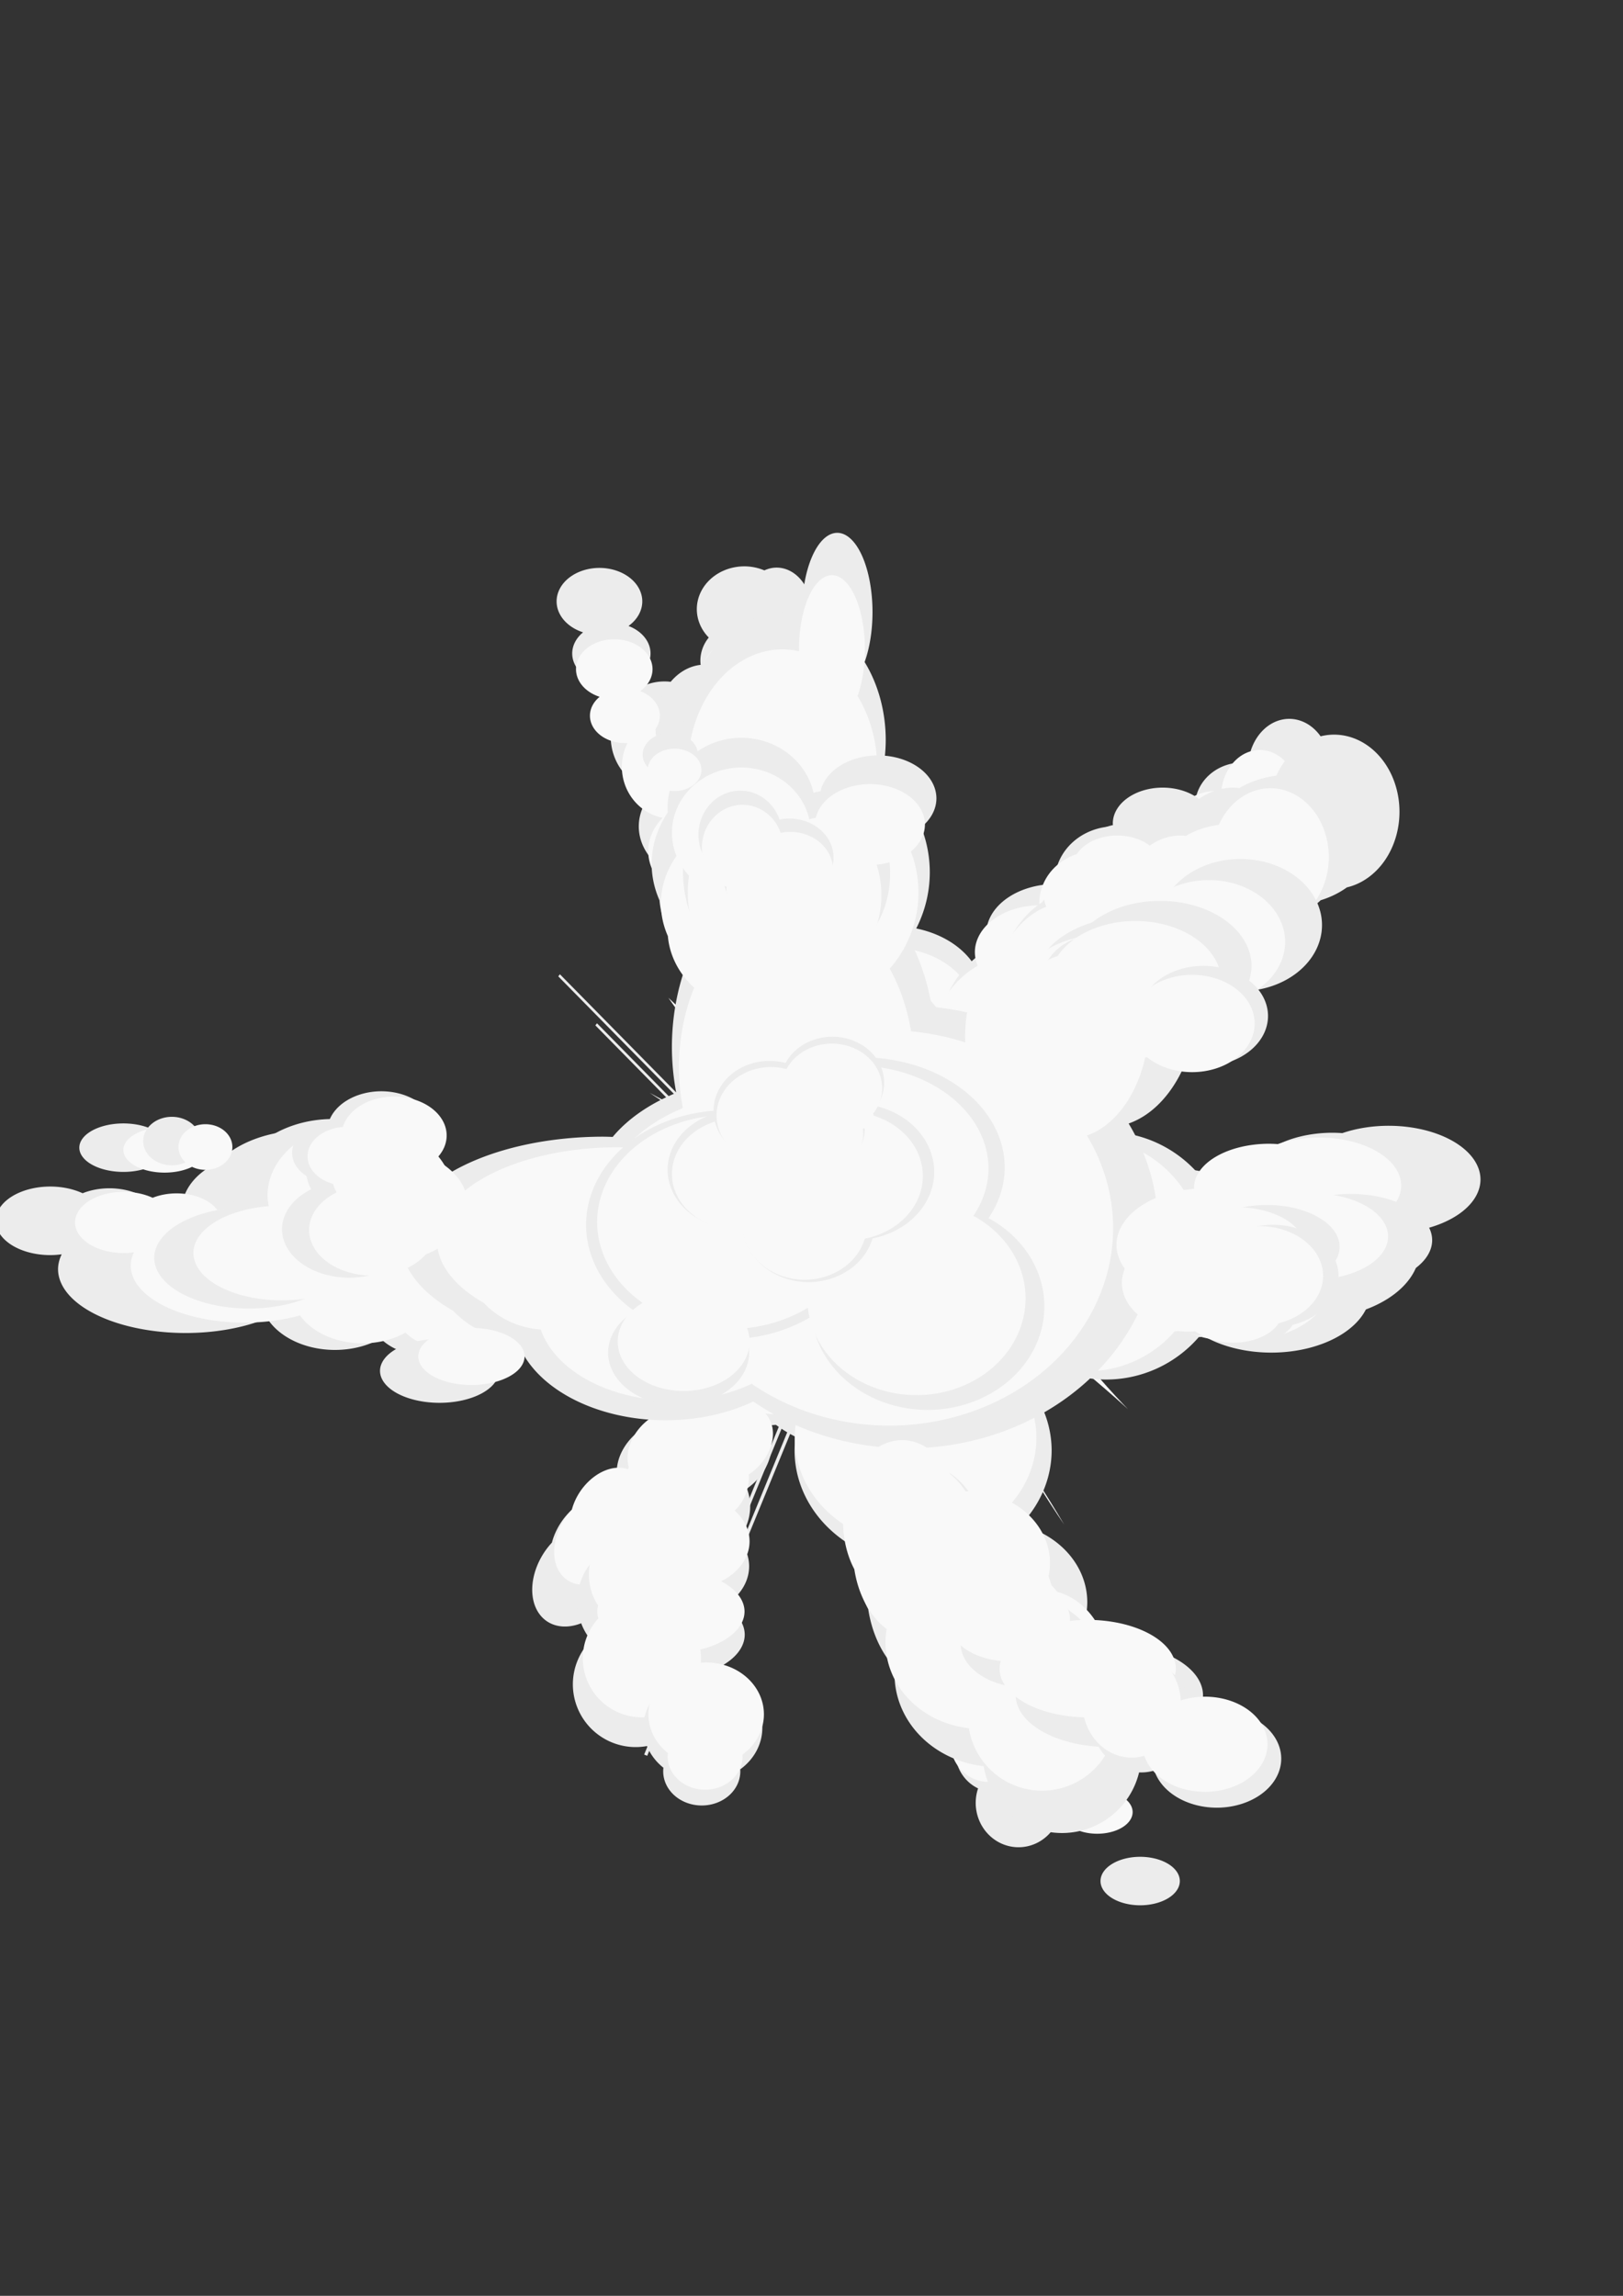<?xml version="1.0" encoding="UTF-8" standalone="no"?>
<!-- Created with Inkscape (http://www.inkscape.org/) -->

<svg
   xmlns:dc="http://purl.org/dc/elements/1.1/"
   xmlns:cc="http://creativecommons.org/ns#"
   xmlns:rdf="http://www.w3.org/1999/02/22-rdf-syntax-ns#"
   xmlns:svg="http://www.w3.org/2000/svg"
   xmlns="http://www.w3.org/2000/svg"
   xmlns:sodipodi="http://sodipodi.sourceforge.net/DTD/sodipodi-0.dtd"
   xmlns:inkscape="http://www.inkscape.org/namespaces/inkscape"
   width="210mm"
   height="297mm"
   viewBox="0 0 744.094 1052.362"
   id="svg4175"
   version="1.1"
   inkscape:version="0.91pre3 r13670"
   sodipodi:docname="boom.svg">
  <rect x="0" y="0" width="744.094" height="1052.362" fill="#333333" stroke="none"/>
  <defs
     id="defs4177" />
  <sodipodi:namedview
     id="base"
     pagecolor="#ffffff"
     bordercolor="#666666"
     borderopacity="1.0"
     inkscape:pageopacity="0.0"
     inkscape:pageshadow="2"
     inkscape:zoom="1.4"
     inkscape:cx="33.620337"
     inkscape:cy="498.53018"
     inkscape:document-units="px"
     inkscape:current-layer="layer2"
     showgrid="false"
     inkscape:window-width="1920"
     inkscape:window-height="1051"
     inkscape:window-x="-9"
     inkscape:window-y="-9"
     inkscape:window-maximized="1" />
  <g
     inkscape:label="Layer 1"
     inkscape:groupmode="layer"
     id="layer1"
     style="display:inline"
     sodipodi:insensitive="true">
    <path
       style="opacity:1;fill:#ececec;fill-opacity:1;stroke:none;stroke-width:1.55;stroke-miterlimit:4;stroke-dasharray:none;stroke-dashoffset:0;stroke-opacity:1"
       d="m 392.857,545.219 a 24.286,24.286 0 0 0 -23.662,18.912 24.286,24.286 0 0 0 -7.053,-1.055 24.286,24.286 0 0 0 -24.285,24.285 24.286,24.286 0 0 0 24.285,24.287 24.286,24.286 0 0 0 16.568,-6.555 21.786,21.786 0 0 0 20.217,13.697 21.786,21.786 0 0 0 21.787,-21.785 21.786,21.786 0 0 0 -0.26,-3.23 19.286,18.571 0 0 0 18.83,-18.557 A 19.286,18.571 0 0 0 420,556.648 a 19.286,18.571 0 0 0 -6.012,0.949 24.286,24.286 0 0 0 -21.131,-12.379 z"
       id="path4727"
       inkscape:connector-curvature="0" />
    <g
       id="g4166"
       transform="matrix(0.925,0.38,-0.38,0.925,357.461,-47.472)"
       style="fill:#ececec;fill-opacity:1">
      <rect
         y="611.936"
         x="266.175"
         height="199.505"
         width="1.515"
         id="rect4162"
         style="opacity:1;fill:#ececec;fill-opacity:1;stroke:none;stroke-width:1.55;stroke-miterlimit:4;stroke-dasharray:none;stroke-dashoffset:0;stroke-opacity:1" />
      <rect
         y="621.28"
         x="270.721"
         height="151.27"
         width="1.515"
         id="rect4164"
         style="opacity:1;fill:#ececec;fill-opacity:1;stroke:none;stroke-width:1.55;stroke-miterlimit:4;stroke-dasharray:none;stroke-dashoffset:0;stroke-opacity:1" />
    </g>
    <g
       transform="matrix(-0.495,0.637,-0.495,-0.503,790.124,685.195)"
       id="g4170"
       style="fill:#ececec;fill-opacity:1">
      <rect
         style="opacity:1;fill:#ececec;fill-opacity:1;stroke:none;stroke-width:1.55;stroke-miterlimit:4;stroke-dasharray:none;stroke-dashoffset:0;stroke-opacity:1"
         id="rect4172"
         width="1.515"
         height="199.505"
         x="266.175"
         y="611.936" />
      <rect
         style="opacity:1;fill:#ececec;fill-opacity:1;stroke:none;stroke-width:1.55;stroke-miterlimit:4;stroke-dasharray:none;stroke-dashoffset:0;stroke-opacity:1"
         id="rect4174"
         width="1.515"
         height="151.27"
         x="270.721"
         y="621.28" />
    </g>
    <g
       id="g4176"
       transform="matrix(0.495,0.637,0.495,-0.503,2.764,696.624)"
       style="fill:#ececec;fill-opacity:1">
      <rect
         y="611.936"
         x="266.175"
         height="199.505"
         width="1.515"
         id="rect4178"
         style="opacity:1;fill:#ececec;fill-opacity:1;stroke:none;stroke-width:1.55;stroke-miterlimit:4;stroke-dasharray:none;stroke-dashoffset:0;stroke-opacity:1" />
      <rect
         y="621.28"
         x="270.721"
         height="151.27"
         width="1.515"
         id="rect4180"
         style="opacity:1;fill:#ececec;fill-opacity:1;stroke:none;stroke-width:1.55;stroke-miterlimit:4;stroke-dasharray:none;stroke-dashoffset:0;stroke-opacity:1" />
    </g>
  </g>
  <g
     inkscape:groupmode="layer"
     id="layer3"
     inkscape:label="Layer 2"
     style="display:inline"
     sodipodi:insensitive="true">
    <path
       style="opacity:1;fill:#f2f2f2;fill-opacity:1;stroke:none;stroke-width:1.55;stroke-miterlimit:4;stroke-dasharray:none;stroke-dashoffset:0;stroke-opacity:1"
       d="m 377.857,588.791 c -3.571,2.857 -127.143,156.429 -127.143,156.429 0,0 110.714,-139.286 140.714,-150 30,-10.714 96.429,103.571 96.429,103.571 0,0 -67.857,-98.571 -55.714,-128.571 12.143,-30 87.857,-95 87.857,-95 0,0 -89.286,62.143 -111.429,52.857 -22.143,-9.286 -76.429,-113.571 -76.429,-110 0,3.571 63.571,113.571 52.857,119.286 -10.714,5.714 -87.143,-36.429 -87.143,-36.429 0,0 77.857,51.429 80.714,60.714 2.857,9.286 -0.714,27.143 -0.714,27.143 z"
       id="path4182"
       inkscape:connector-curvature="0" />
    <path
       style="opacity:1;fill:#ececec;fill-opacity:1;stroke:none;stroke-width:1.55;stroke-miterlimit:4;stroke-dasharray:none;stroke-dashoffset:0;stroke-opacity:1"
       d="M 419.643,466.648 A 39.643,46.429 0 0 0 380,513.076 a 39.643,46.429 0 0 0 2.248,15.25 28.214,30 0 0 0 -10.967,8.775 40.714,36.786 0 0 0 -18.424,-4.025 40.714,36.786 0 0 0 -40.715,36.785 40.714,36.786 0 0 0 40.715,36.787 40.714,36.786 0 0 0 22.203,-5.965 31.071,37.143 0 0 0 -0.775,8.107 31.071,37.143 0 0 0 31.072,37.143 31.071,37.143 0 0 0 30.463,-29.861 51.429,46.429 0 0 0 14.895,2.004 51.429,46.429 0 0 0 51.428,-46.428 51.429,46.429 0 0 0 -44.391,-45.938 39.643,46.429 0 0 0 1.533,-12.635 39.643,46.429 0 0 0 -39.643,-46.428 z"
       id="path4737"
       inkscape:connector-curvature="0" />
    <path
       inkscape:connector-curvature="0"
       id="path4748"
       d="m 418.139,477.433 a 34.874,40.843 0 0 0 -34.874,40.842 34.874,40.843 0 0 0 1.978,13.415 24.82,26.391 0 0 0 -9.647,7.72 35.816,32.36 0 0 0 -16.207,-3.541 35.816,32.36 0 0 0 -35.817,32.36 35.816,32.36 0 0 0 35.817,32.362 35.816,32.36 0 0 0 19.532,-5.247 27.334,32.675 0 0 0 -0.682,7.132 27.334,32.675 0 0 0 27.334,32.674 27.334,32.675 0 0 0 26.798,-26.269 45.242,40.843 0 0 0 13.103,1.763 45.242,40.843 0 0 0 45.241,-40.842 45.242,40.843 0 0 0 -39.05,-40.411 34.874,40.843 0 0 0 1.349,-11.115 34.874,40.843 0 0 0 -34.874,-40.842 z"
       style="opacity:1;fill:#f2f2f2;fill-opacity:1;stroke:none;stroke-width:1.55;stroke-miterlimit:4;stroke-dasharray:none;stroke-dashoffset:0;stroke-opacity:1" />
  </g>
  <g
     inkscape:groupmode="layer"
     id="layer4"
     inkscape:label="Layer 3"
     style="display:inline"
     sodipodi:insensitive="true">
    <path
       style="opacity:1;fill:#f9f9f9;fill-opacity:1;stroke:none;stroke-width:1.55;stroke-miterlimit:4;stroke-dasharray:none;stroke-dashoffset:0;stroke-opacity:1"
       d="M 385.714,535.934 C 385,530.219 306.429,457.362 306.429,457.362 c 0,0 70,98.571 65.714,115 -4.286,16.429 -47.857,92.857 -47.857,92.857 0,0 70.714,-85 100,-81.429 29.286,3.571 92.857,62.143 92.857,62.143 0,0 -62.857,-63.571 -51.429,-90 11.429,-26.429 52.143,-72.857 52.143,-72.857 l -142.143,63.571 12.143,-13.571 z"
       id="path4184"
       inkscape:connector-curvature="0" />
    <path
       style="opacity:1;fill:#ececec;fill-opacity:1;stroke:none;stroke-width:1.55;stroke-miterlimit:4;stroke-dasharray:none;stroke-dashoffset:0;stroke-opacity:1"
       d="m 409.285,424.506 a 41.429,31.429 0 0 0 -41.428,31.428 41.429,31.429 0 0 0 3.418,12.412 50.357,45 0 0 0 -14.848,31.873 50.357,45 0 0 0 1.447,10.488 40,23.929 0 0 0 -31.713,20.074 60.714,38.929 0 0 0 -45.877,23.598 38.929,22.143 0 0 0 -0.701,0.229 23.571,19.643 0 0 0 -16.727,-5.816 23.571,19.643 0 0 0 -22.311,13.361 25.714,16.071 0 0 0 -6.262,-0.504 25.714,16.071 0 0 0 -10.746,1.492 14.643,10 0 0 0 -14.611,-9.35 14.643,10 0 0 0 -14.643,10 14.643,10 0 0 0 14.643,10 14.643,10 0 0 0 0.463,-0.012 25.714,16.071 0 0 0 -0.818,3.939 25.714,16.071 0 0 0 25.713,16.072 25.714,16.071 0 0 0 20.967,-6.787 23.571,19.643 0 0 0 7.605,1.072 23.571,19.643 0 0 0 5.52,-0.568 38.929,22.143 0 0 0 23.516,8.045 60.714,38.929 0 0 0 43.727,12.498 61.429,51.071 0 0 0 -0.619,6.811 61.429,51.071 0 0 0 61.428,51.072 61.429,51.071 0 0 0 0.809,-0.023 34.286,40 0 0 0 -0.094,2.166 34.286,40 0 0 0 15.936,33.734 23.571,25 0 0 0 -1.65,9.123 23.571,25 0 0 0 23.572,25 23.571,25 0 0 0 23.572,-25 23.571,25 0 0 0 -3.803,-13.604 34.286,40 0 0 0 10.945,-29.254 34.286,40 0 0 0 -13.582,-31.82 61.429,51.071 0 0 0 1.004,-1.797 75.714,62.5 0 0 0 1.148,0.047 75.714,62.5 0 0 0 69.91,-38.553 40,31.429 0 0 0 16.52,2.838 40,31.429 0 0 0 40,-31.43 40,31.429 0 0 0 -40,-31.428 40,31.429 0 0 0 -21.035,4.723 75.714,62.5 0 0 0 -29.992,-23.857 34.286,41.429 0 0 0 3.17,-17.293 34.286,41.429 0 0 0 -34.285,-41.43 34.286,41.429 0 0 0 -8.109,1.223 41.429,31.429 0 0 0 0.252,-3.365 41.429,31.429 0 0 0 -41.43,-31.428 z"
       id="path4751"
       inkscape:connector-curvature="0" />
    <path
       id="path4780"
       d="m 407.916,434.292 a 38.825,29.453 0 0 0 -38.824,29.453 38.825,29.453 0 0 0 3.203,11.632 47.192,42.172 0 0 0 -13.915,29.87 47.192,42.172 0 0 0 1.356,9.829 37.486,22.425 0 0 0 -29.72,18.813 56.899,36.482 0 0 0 -42.994,22.115 36.482,20.751 0 0 0 -0.657,0.214 22.09,18.408 0 0 0 -15.675,-5.451 22.09,18.408 0 0 0 -20.908,12.522 24.098,15.061 0 0 0 -5.868,-0.472 24.098,15.061 0 0 0 -10.071,1.398 13.723,9.372 0 0 0 -13.693,-8.762 13.723,9.372 0 0 0 -13.722,9.372 13.723,9.372 0 0 0 13.722,9.372 13.723,9.372 0 0 0 0.434,-0.011 24.098,15.061 0 0 0 -0.767,3.692 24.098,15.061 0 0 0 24.097,15.062 24.098,15.061 0 0 0 19.649,-6.361 22.09,18.408 0 0 0 7.128,1.005 22.09,18.408 0 0 0 5.173,-0.533 36.482,20.751 0 0 0 22.038,7.539 56.899,36.482 0 0 0 40.979,11.713 57.568,47.862 0 0 0 -0.58,6.383 57.568,47.862 0 0 0 57.567,47.863 57.568,47.862 0 0 0 0.758,-0.022 32.131,37.486 0 0 0 -0.088,2.03 32.131,37.486 0 0 0 14.934,31.614 22.09,23.429 0 0 0 -1.547,8.55 22.09,23.429 0 0 0 22.091,23.429 22.09,23.429 0 0 0 22.091,-23.429 22.09,23.429 0 0 0 -3.564,-12.749 32.131,37.486 0 0 0 10.257,-27.415 32.131,37.486 0 0 0 -12.728,-29.821 57.568,47.862 0 0 0 0.941,-1.684 70.956,58.572 0 0 0 1.076,0.044 70.956,58.572 0 0 0 65.517,-36.13 37.486,29.453 0 0 0 15.481,2.66 37.486,29.453 0 0 0 37.486,-29.454 37.486,29.453 0 0 0 -37.486,-29.453 37.486,29.453 0 0 0 -19.713,4.426 70.956,58.572 0 0 0 -28.107,-22.358 32.131,38.825 0 0 0 2.971,-16.206 32.131,38.825 0 0 0 -32.13,-38.826 32.131,38.825 0 0 0 -7.6,1.146 38.825,29.453 0 0 0 0.236,-3.154 38.825,29.453 0 0 0 -38.826,-29.453 z"
       style="opacity:1;fill:#f9f9f9;fill-opacity:1;stroke:none;stroke-width:1.55;stroke-miterlimit:4;stroke-dasharray:none;stroke-dashoffset:0;stroke-opacity:1"
       inkscape:connector-curvature="0" />
  </g>
  <g
     inkscape:groupmode="layer"
     id="layer5"
     inkscape:label="Layer 4"
     style="display:inline"
     sodipodi:insensitive="true">
    <path
       style="opacity:1;fill:#ececec;fill-opacity:1;stroke:none;stroke-width:1.55;stroke-miterlimit:4;stroke-dasharray:none;stroke-dashoffset:0;stroke-opacity:1"
       d="M 304.643,312.361 A 24.643,25.357 0 0 0 280,337.719 a 24.643,25.357 0 0 0 19.879,24.871 33.214,26.429 0 0 0 -7.021,16.201 33.214,26.429 0 0 0 33.215,26.428 33.214,26.429 0 0 0 0.834,-0.023 24.286,22.143 0 0 0 -1.906,8.596 24.286,22.143 0 0 0 19.43,21.693 37.5,38.214 0 0 0 -0.145,2.949 37.5,38.214 0 0 0 7.508,22.873 46.786,40.357 0 0 0 -8.221,22.842 46.786,40.357 0 0 0 6.746,20.795 93.214,76.071 0 0 0 -24.131,27.004 62.5,48.214 0 0 0 -37.305,13.387 54.286,41.786 0 0 0 -26.025,-5.115 54.286,41.786 0 0 0 -2.055,0.057 26.786,18.571 0 0 0 -21.16,-7.199 26.786,18.571 0 0 0 -22.32,8.326 60.357,34.286 0 0 0 -30.537,-4.754 60.357,34.286 0 0 0 -50.814,15.852 50,25.357 0 0 0 -45.256,25.219 50,25.357 0 0 0 30.037,23.234 34.286,25 0 0 0 32.82,17.838 34.286,25 0 0 0 20.922,-5.215 25.357,22.5 0 0 0 18.721,7.357 25.357,22.5 0 0 0 24.273,-16.018 54.286,41.786 0 0 0 45.369,18.875 54.286,41.786 0 0 0 29.732,-6.846 62.5,48.214 0 0 0 34.807,10.934 16.786,21.786 48.498 0 0 -5.305,3.697 16.786,21.786 48.498 0 0 -8.348,20.309 16.786,21.786 48.498 0 0 -22.367,5.406 16.786,21.786 48.498 0 0 -6.039,25.916 16.786,21.786 48.498 0 0 -6.104,4.084 16.786,21.786 48.498 0 0 -5.193,27.008 16.786,21.786 48.498 0 0 27.439,-1.865 16.786,21.786 48.498 0 0 6.039,-25.916 16.786,21.786 48.498 0 0 6.104,-4.084 16.786,21.786 48.498 0 0 2.453,-2.469 16.786,21.786 48.498 0 0 1.537,2.191 16.786,21.786 48.498 0 0 27.438,-1.865 16.786,21.786 48.498 0 0 5.193,-27.008 16.786,21.786 48.498 0 0 -0.301,-0.311 16.786,21.786 48.498 0 0 17.398,-4.658 58.929,52.5 0 0 0 -3.057,16.547 58.929,52.5 0 0 0 58.93,52.5 58.929,52.5 0 0 0 0.125,-0.004 34.643,38.214 0 0 0 -6.197,21.791 34.643,38.214 0 0 0 33.262,38.137 21.786,33.214 0 0 0 -1.832,13.291 21.786,33.214 0 0 0 21.785,33.215 21.786,33.214 0 0 0 21.785,-33.215 21.786,33.214 0 0 0 -11.943,-29.594 34.643,38.214 0 0 0 6.229,-21.834 34.643,38.214 0 0 0 -23.02,-35.949 58.929,52.5 0 0 0 18.734,-38.338 58.929,52.5 0 0 0 -19.637,-39.051 93.214,76.071 0 0 0 9.516,-5.861 56.429,56.786 0 0 0 35.121,12.412 56.429,56.786 0 0 0 42.451,-19.438 44.286,33.571 0 0 0 38.549,-23.859 38.214,27.857 0 0 0 13.643,1.869 A 38.214,27.857 0 0 0 640,563.076 a 38.214,27.857 0 0 0 -38.215,-27.857 38.214,27.857 0 0 0 -34.006,15.211 44.286,33.571 0 0 0 -12.045,-3.59 56.429,56.786 0 0 0 -48.592,-28.049 56.429,56.786 0 0 0 -16.598,2.572 93.214,76.071 0 0 0 -0.207,-0.295 45.357,47.5 0 0 0 30.377,-44.777 45.357,47.5 0 0 0 -12.895,-33.166 31.786,22.857 0 0 0 7.818,-13.977 27.5,25.357 0 0 0 22.725,-22.043 27.143,21.429 0 0 0 8.064,0.971 27.143,21.429 0 0 0 26.926,-18.863 21.786,20 0 0 0 17.166,-14.027 18.929,22.857 0 0 0 0.553,0.033 A 18.929,22.857 0 0 0 610,352.361 a 18.929,22.857 0 0 0 -18.928,-22.855 18.929,22.857 0 0 0 -18.783,20.164 21.786,20 0 0 0 -2.646,-0.164 21.786,20 0 0 0 -21.285,15.789 27.143,21.429 0 0 0 -1.93,-0.076 27.143,21.429 0 0 0 -25.943,15.139 27.5,25.357 0 0 0 -9.412,-1.566 27.5,25.357 0 0 0 -27.5,25.357 27.5,25.357 0 0 0 0.041,1.078 31.786,22.857 0 0 0 -31.471,22.85 31.786,22.857 0 0 0 1.396,6.631 45.357,47.5 0 0 0 -22.146,30.143 46.786,40.357 0 0 0 -14.264,-13.777 37.5,38.214 0 0 0 2.156,-12.639 37.5,38.214 0 0 0 -37.5,-38.215 37.5,38.214 0 0 0 -7.104,0.723 24.643,22.143 0 0 0 8.176,-16.436 24.643,22.143 0 0 0 -24.643,-22.145 24.643,22.143 0 0 0 -5.584,0.605 33.214,26.429 0 0 0 -2.965,-2.762 22.143,24.643 0 0 0 1.762,-9.629 22.143,24.643 0 0 0 -22.143,-24.643 22.143,24.643 0 0 0 -2.717,0.219 24.643,25.357 0 0 0 -21.926,-13.791 z"
       id="path4783"
       inkscape:connector-curvature="0" />
    <path
       id="path4848"
       d="m 308.274,327.658 a 23.169,23.84 0 0 0 -23.169,23.841 23.169,23.84 0 0 0 18.69,23.383 31.227,24.848 0 0 0 -6.601,15.232 31.227,24.848 0 0 0 31.228,24.847 31.227,24.848 0 0 0 0.784,-0.022 22.833,20.818 0 0 0 -1.792,8.082 22.833,20.818 0 0 0 18.267,20.396 35.257,35.928 0 0 0 -0.136,2.773 35.257,35.928 0 0 0 7.059,21.505 43.987,37.943 0 0 0 -7.729,21.475 43.987,37.943 0 0 0 6.343,19.551 87.638,71.521 0 0 0 -22.687,25.389 58.761,45.33 0 0 0 -35.073,12.586 51.038,39.286 0 0 0 -24.469,-4.809 51.038,39.286 0 0 0 -1.932,0.053 25.183,17.461 0 0 0 -19.894,-6.769 25.183,17.461 0 0 0 -20.985,7.828 56.747,32.235 0 0 0 -28.71,-4.47 56.747,32.235 0 0 0 -47.775,14.903 47.009,23.84 0 0 0 -42.549,23.71 47.009,23.84 0 0 0 28.24,21.845 32.235,23.505 0 0 0 30.857,16.771 32.235,23.505 0 0 0 19.67,-4.903 23.84,21.154 0 0 0 17.601,6.917 23.84,21.154 0 0 0 22.821,-15.059 51.038,39.286 0 0 0 42.655,17.746 51.038,39.286 0 0 0 27.954,-6.436 58.761,45.33 0 0 0 32.725,10.28 15.782,20.483 48.498 0 0 -4.987,3.476 15.782,20.483 48.498 0 0 -7.848,19.094 15.782,20.483 48.498 0 0 -21.029,5.083 15.782,20.483 48.498 0 0 -5.678,24.366 15.782,20.483 48.498 0 0 -5.738,3.84 15.782,20.483 48.498 0 0 -4.883,25.392 15.782,20.483 48.498 0 0 25.798,-1.754 15.782,20.483 48.498 0 0 5.678,-24.366 15.782,20.483 48.498 0 0 5.738,-3.84 15.782,20.483 48.498 0 0 2.306,-2.321 15.782,20.483 48.498 0 0 1.445,2.06 15.782,20.483 48.498 0 0 25.796,-1.754 15.782,20.483 48.498 0 0 4.883,-25.392 15.782,20.483 48.498 0 0 -0.283,-0.292 15.782,20.483 48.498 0 0 16.358,-4.38 55.404,49.36 0 0 0 -2.874,15.557 55.404,49.36 0 0 0 55.405,49.36 55.404,49.36 0 0 0 0.118,-0.004 32.571,35.928 0 0 0 -5.827,20.488 32.571,35.928 0 0 0 31.272,35.855 20.483,31.227 0 0 0 -1.722,12.496 20.483,31.227 0 0 0 20.482,31.228 20.483,31.227 0 0 0 20.482,-31.228 20.483,31.227 0 0 0 -11.229,-27.824 32.571,35.928 0 0 0 5.856,-20.528 32.571,35.928 0 0 0 -21.643,-33.799 55.404,49.36 0 0 0 17.614,-36.045 55.404,49.36 0 0 0 -18.462,-36.715 87.638,71.521 0 0 0 8.946,-5.511 53.053,53.389 0 0 0 33.02,11.67 53.053,53.389 0 0 0 39.912,-18.275 41.637,31.563 0 0 0 36.243,-22.432 35.928,26.191 0 0 0 12.826,1.757 35.928,26.191 0 0 0 35.929,-26.191 35.928,26.191 0 0 0 -35.929,-26.191 35.928,26.191 0 0 0 -31.972,14.301 41.637,31.563 0 0 0 -11.324,-3.375 53.053,53.389 0 0 0 -45.685,-26.371 53.053,53.389 0 0 0 -15.605,2.418 87.638,71.521 0 0 0 -0.195,-0.277 42.644,44.659 0 0 0 28.56,-42.099 42.644,44.659 0 0 0 -12.123,-31.182 29.884,21.49 0 0 0 7.351,-13.141 25.855,23.84 0 0 0 21.365,-20.724 25.519,20.147 0 0 0 7.582,0.913 25.519,20.147 0 0 0 25.315,-17.735 20.483,18.804 0 0 0 16.139,-13.188 17.796,21.49 0 0 0 0.52,0.031 17.796,21.49 0 0 0 17.796,-21.49 17.796,21.49 0 0 0 -17.796,-21.488 17.796,21.49 0 0 0 -17.66,18.958 20.483,18.804 0 0 0 -2.488,-0.154 20.483,18.804 0 0 0 -20.012,14.845 25.519,20.147 0 0 0 -1.814,-0.072 25.519,20.147 0 0 0 -24.391,14.233 25.855,23.84 0 0 0 -8.849,-1.473 25.855,23.84 0 0 0 -25.855,23.841 25.855,23.84 0 0 0 0.039,1.014 29.884,21.49 0 0 0 -29.588,21.483 29.884,21.49 0 0 0 1.313,6.234 42.644,44.659 0 0 0 -20.822,28.34 43.987,37.943 0 0 0 -13.41,-12.953 35.257,35.928 0 0 0 2.027,-11.883 35.257,35.928 0 0 0 -35.257,-35.929 35.257,35.928 0 0 0 -6.679,0.679 23.169,20.818 0 0 0 7.687,-15.452 23.169,20.818 0 0 0 -23.169,-20.82 23.169,20.818 0 0 0 -5.25,0.569 31.227,24.848 0 0 0 -2.787,-2.597 20.818,23.169 0 0 0 1.656,-9.053 20.818,23.169 0 0 0 -20.818,-23.169 20.818,23.169 0 0 0 -2.554,0.206 23.169,23.84 0 0 0 -20.614,-12.966 z"
       style="opacity:1;fill:#f9f9f9;fill-opacity:1;stroke:none;stroke-width:1.55;stroke-miterlimit:4;stroke-dasharray:none;stroke-dashoffset:0;stroke-opacity:1"
       inkscape:connector-curvature="0" />
  </g>
  <g
     inkscape:groupmode="layer"
     id="layer7"
     inkscape:label="Layer 6"
     style="display:inline"
     sodipodi:insensitive="true">
    <g
       id="g4964"
       transform="translate(9.091,3.03)">
      <path
         id="path4851"
         d="m 332.166,256.576 a 21.786,19.643 0 0 0 -21.785,19.643 21.786,19.643 0 0 0 5.475,12.994 19.912,17.953 0 0 0 -3.846,10.57 19.912,17.953 0 0 0 0.127,1.949 22.728,28.284 0 0 0 -20.73,28.156 22.728,28.284 0 0 0 13.486,25.816 40.15,26.114 0 0 0 -0.065,1.201 40.15,26.114 0 0 0 0.354,3.225 56.429,47.857 0 0 0 -15.516,32.873 56.429,47.857 0 0 0 3.594,16.637 51.574,43.74 0 0 0 13.494,26.469 60.357,83.214 0 0 0 -7.801,40.824 60.357,83.214 0 0 0 1.934,20.637 61.114,54.043 0 0 0 -0.355,0.514 84.286,54.286 0 0 0 -28.721,20.031 92.857,47.857 0 0 0 -4.287,-0.111 92.857,47.857 0 0 0 -78.361,22.203 43.087,29.378 0 0 0 -38.76,-21.979 47.143,32.143 0 0 0 -20.021,-3.08 47.143,32.143 0 0 0 -39.695,14.805 35.86,25.759 0 0 0 -16.312,19.525 58.571,29.286 0 0 0 -12.346,0.857 22.849,14.363 0 0 0 -20.947,-8.676 22.849,14.363 0 0 0 -12.299,2.275 25,15.714 0 0 0 -14.828,-3.074 25,15.714 0 0 0 -25,15.715 25,15.714 0 0 0 25,15.715 25,15.714 0 0 0 5.238,-0.367 58.571,29.286 0 0 0 -1.668,6.795 58.571,29.286 0 0 0 58.572,29.285 58.571,29.286 0 0 0 34.924,-5.838 53.533,26.766 0 0 0 40.338,-25.393 43.087,29.378 0 0 0 23.729,-6.707 92.857,47.857 0 0 0 23.635,27.789 43.942,41.921 0 0 0 29.289,13.709 70,47.143 0 0 0 68.086,36.439 70,47.143 0 0 0 40.184,-8.611 115,101.429 0 0 0 70.529,21.469 115,101.429 0 0 0 115,-101.428 115,101.429 0 0 0 -13.457,-47.463 41.786,60.714 0 0 0 32.029,-58.967 41.786,60.714 0 0 0 -1.283,-14.621 27.746,31.989 0 0 0 18.348,-10.438 30.357,35 0 0 0 21.09,-10.998 27.419,32.316 0 0 0 0.486,0.021 27.419,32.316 0 0 0 17.369,-7.336 38.386,29.799 0 0 0 12.016,-5.891 30,35.357 0 0 0 24.117,-34.666 30,35.357 0 0 0 -30,-35.357 30,35.357 0 0 0 -26.443,18.801 38.386,29.799 0 0 0 -16.902,5.656 30.357,35 0 0 0 -2.725,-0.172 30.357,35 0 0 0 -15.855,5.188 22.857,16.429 0 0 0 -16.645,-5.188 22.857,16.429 0 0 0 -22.857,16.43 22.857,16.429 0 0 0 0.053,0.748 20.891,15.015 0 0 0 -14.83,14.367 20.891,15.015 0 0 0 1.207,4.979 41.786,60.714 0 0 0 -18.793,16.023 38.191,55.491 0 0 0 -22.893,50.811 38.191,55.491 0 0 0 0.102,2.859 115,101.429 0 0 0 -27.852,-5.719 60.357,83.214 0 0 0 -17.408,-42.029 44.447,51.518 0 0 0 0.832,-9.812 44.447,51.518 0 0 0 -0.172,-4.229 56.429,47.857 0 0 0 1.182,-9.428 56.429,47.857 0 0 0 -14.002,-31.449 36.871,37.376 0 0 0 2.891,-14.494 36.871,37.376 0 0 0 -1.061,-8.715 43.929,28.571 0 0 0 -9.039,-16.953 36.871,37.376 0 0 0 -26.771,-11.707 36.871,37.376 0 0 0 -6.01,0.512 43.929,28.571 0 0 0 -0.414,-0.01 19.912,17.953 0 0 0 3.717,-10.404 19.912,17.953 0 0 0 -0.312,-3.055 16.162,20.203 0 0 0 11.605,-19.369 16.162,20.203 0 0 0 -16.162,-20.203 16.162,20.203 0 0 0 -5.617,1.273 21.786,19.643 0 0 0 -9.182,-1.854 z m -66.428,0.715 a 19.643,15.357 0 0 0 -19.643,15.357 19.643,15.357 0 0 0 12.137,14.176 17.953,14.036 0 0 0 -4.979,9.695 17.953,14.036 0 0 0 17.953,14.035 17.953,14.036 0 0 0 17.953,-14.035 17.953,14.036 0 0 0 -10.102,-12.611 19.643,15.357 0 0 0 6.322,-11.26 19.643,15.357 0 0 0 -19.643,-15.357 z m 361.785,255.713 a 42.143,24.643 0 0 0 -21.201,3.375 38.518,22.523 0 0 0 -4.451,-0.18 38.518,22.523 0 0 0 -38.518,22.525 38.518,22.523 0 0 0 0.035,0.6 45.699,29.051 0 0 0 -39.859,28.777 45.699,29.051 0 0 0 4.67,12.711 37.376,27.779 0 0 0 36.959,23.836 37.376,27.779 0 0 0 18.158,-3.535 50,31.786 0 0 0 8.492,0.463 50,31.786 0 0 0 50,-31.785 50,31.786 0 0 0 -1.881,-8.619 42.143,24.643 0 0 0 29.738,-23.523 42.143,24.643 0 0 0 -42.143,-24.645 z m -435.111,97.707 a 27.274,14.647 0 0 0 -27.275,14.646 27.274,14.647 0 0 0 27.275,14.646 27.274,14.647 0 0 0 27.273,-14.646 27.274,14.647 0 0 0 -27.273,-14.646 z m 109.57,49.539 a 22.197,30.684 34.004 0 0 -25.35,15.887 22.197,30.684 34.004 0 0 -3.85,7.109 17.077,23.606 34.004 0 0 -24.547,11.422 17.077,23.606 34.004 0 0 -4.297,9.414 18.684,25.828 34.004 0 0 -3.334,4.188 18.684,25.828 34.004 0 0 1.045,31.861 18.684,25.828 34.004 0 0 29.934,-10.963 18.684,25.828 34.004 0 0 0.381,-0.598 24.286,33.571 34.004 0 0 1.07,0.836 24.286,33.571 34.004 0 0 16.789,2.336 19.193,19.698 0 0 0 9.785,-4.363 24.286,33.571 34.004 0 0 12.332,-12.221 24.286,33.571 34.004 0 0 2.311,-3.865 25.254,24.244 0 0 0 20.592,-23.811 25.254,24.244 0 0 0 -22.221,-24.049 22.197,30.684 34.004 0 0 -0.428,-0.32 22.197,30.684 34.004 0 0 -10.213,-2.863 z m 111.545,8.062 a 30.357,41.782 0 0 0 -30.357,41.781 30.357,41.782 0 0 0 5.795,24.482 33.214,45.714 0 0 0 32.488,36.285 33.214,45.714 0 0 0 5.455,-0.688 27.419,51.574 0 0 0 6.193,17.686 17.953,18.606 0 0 0 -4.234,12 17.953,18.606 0 0 0 10.461,16.883 19.643,20.357 0 0 0 -1.09,6.619 19.643,20.357 0 0 0 19.643,20.357 19.643,20.357 0 0 0 19.596,-18.969 34.345,40.406 0 0 0 7.879,1.123 34.345,40.406 0 0 0 34.346,-40.406 34.345,40.406 0 0 0 -28.766,-39.822 30,56.429 0 0 0 -2.279,-7.5 42.426,36.871 0 0 0 0.74,-6.721 42.426,36.871 0 0 0 -42.426,-36.871 42.426,36.871 0 0 0 -0.893,0.027 33.214,45.714 0 0 0 -7.99,-8.926 30.357,41.782 0 0 0 -24.561,-17.342 z M 513.641,848.096 a 18.183,11.112 0 0 0 -18.184,11.111 18.183,11.112 0 0 0 18.184,11.113 18.183,11.112 0 0 0 18.182,-11.113 18.183,11.112 0 0 0 -18.182,-11.111 z"
         style="opacity:1;fill:#ececec;fill-opacity:1;stroke:none;stroke-width:1.55;stroke-miterlimit:4;stroke-dasharray:none;stroke-dashoffset:0;stroke-opacity:1"
         inkscape:connector-curvature="0" />
      <path
         inkscape:connector-curvature="0"
         style="opacity:1;fill:#f9f9f9;fill-opacity:1;stroke:none;stroke-width:1.55;stroke-miterlimit:4;stroke-dasharray:none;stroke-dashoffset:0;stroke-opacity:1"
         d="m 331.861,289.364 a 19.458,17.544 0 0 0 -19.458,17.544 19.458,17.544 0 0 0 4.89,11.606 17.784,16.035 0 0 0 -3.435,9.441 17.784,16.035 0 0 0 0.113,1.741 20.3,25.262 0 0 0 -18.516,25.148 20.3,25.262 0 0 0 12.045,23.058 35.86,23.324 0 0 0 -0.058,1.073 35.86,23.324 0 0 0 0.316,2.88 50.399,42.744 0 0 0 -13.858,29.361 50.399,42.744 0 0 0 3.21,14.859 46.064,39.067 0 0 0 12.052,23.641 53.908,74.323 0 0 0 -6.967,36.462 53.908,74.323 0 0 0 1.727,18.432 54.584,48.269 0 0 0 -0.317,0.459 75.28,48.486 0 0 0 -25.652,17.891 82.936,42.744 0 0 0 -3.829,-0.099 82.936,42.744 0 0 0 -69.989,19.831 38.484,26.239 0 0 0 -34.618,-19.63 42.106,28.709 0 0 0 -17.882,-2.751 42.106,28.709 0 0 0 -35.454,13.223 32.029,23.007 0 0 0 -14.57,17.439 52.313,26.157 0 0 0 -11.027,0.766 20.408,12.828 0 0 0 -18.709,-7.749 20.408,12.828 0 0 0 -10.985,2.032 22.329,14.035 0 0 0 -13.244,-2.746 22.329,14.035 0 0 0 -22.329,14.036 22.329,14.035 0 0 0 22.329,14.036 22.329,14.035 0 0 0 4.679,-0.328 52.313,26.157 0 0 0 -1.49,6.069 52.313,26.157 0 0 0 52.314,26.156 52.313,26.157 0 0 0 31.192,-5.214 47.813,23.907 0 0 0 36.028,-22.68 38.484,26.239 0 0 0 21.193,-5.99 82.936,42.744 0 0 0 21.11,24.82 39.247,37.442 0 0 0 26.16,12.244 62.521,42.106 0 0 0 60.811,32.546 62.521,42.106 0 0 0 35.89,-7.691 102.713,90.591 0 0 0 62.994,19.175 102.713,90.591 0 0 0 102.713,-90.591 102.713,90.591 0 0 0 -12.019,-42.392 37.321,54.227 0 0 0 28.607,-52.666 37.321,54.227 0 0 0 -1.146,-13.059 24.781,28.571 0 0 0 16.387,-9.322 27.114,31.26 0 0 0 18.836,-9.823 24.49,28.863 0 0 0 0.434,0.019 24.49,28.863 0 0 0 15.513,-6.552 34.284,26.616 0 0 0 10.732,-5.261 26.795,31.579 0 0 0 21.54,-30.962 26.795,31.579 0 0 0 -26.795,-31.58 26.795,31.579 0 0 0 -23.618,16.792 34.284,26.616 0 0 0 -15.096,5.052 27.114,31.26 0 0 0 -2.433,-0.154 27.114,31.26 0 0 0 -14.161,4.633 20.415,14.673 0 0 0 -14.866,-4.633 20.415,14.673 0 0 0 -20.415,14.674 20.415,14.673 0 0 0 0.047,0.668 18.659,13.411 0 0 0 -13.246,12.832 18.659,13.411 0 0 0 1.078,4.447 37.321,54.227 0 0 0 -16.785,14.311 34.111,49.562 0 0 0 -20.447,45.382 34.111,49.562 0 0 0 0.091,2.554 102.713,90.591 0 0 0 -24.876,-5.108 53.908,74.323 0 0 0 -15.548,-37.539 39.698,46.013 0 0 0 0.743,-8.764 39.698,46.013 0 0 0 -0.154,-3.777 50.399,42.744 0 0 0 1.055,-8.42 50.399,42.744 0 0 0 -12.506,-28.089 32.931,33.382 0 0 0 2.582,-12.946 32.931,33.382 0 0 0 -0.947,-7.784 39.235,25.519 0 0 0 -8.073,-15.142 32.931,33.382 0 0 0 -23.911,-10.456 32.931,33.382 0 0 0 -5.368,0.457 39.235,25.519 0 0 0 -0.37,-0.009 17.784,16.035 0 0 0 3.32,-9.293 17.784,16.035 0 0 0 -0.279,-2.728 14.436,18.044 0 0 0 10.365,-17.3 14.436,18.044 0 0 0 -14.435,-18.045 14.436,18.044 0 0 0 -5.017,1.137 19.458,17.544 0 0 0 -8.201,-1.655 z m -59.33,0.638 a 17.544,13.716 0 0 0 -17.544,13.717 17.544,13.716 0 0 0 10.84,12.661 16.035,12.536 0 0 0 -4.447,8.659 16.035,12.536 0 0 0 16.035,12.536 16.035,12.536 0 0 0 16.035,-12.536 16.035,12.536 0 0 0 -9.022,-11.264 17.544,13.716 0 0 0 5.647,-10.057 17.544,13.716 0 0 0 -17.544,-13.717 z m 323.13,228.391 a 37.64,22.01 0 0 0 -18.936,3.014 34.402,20.117 0 0 0 -3.976,-0.16 34.402,20.117 0 0 0 -34.402,20.119 34.402,20.117 0 0 0 0.031,0.536 40.816,25.947 0 0 0 -35.601,25.703 40.816,25.947 0 0 0 4.171,11.353 33.382,24.811 0 0 0 33.01,21.289 33.382,24.811 0 0 0 16.218,-3.157 44.658,28.39 0 0 0 7.585,0.413 44.658,28.39 0 0 0 44.658,-28.389 44.658,28.39 0 0 0 -1.68,-7.698 37.64,22.01 0 0 0 26.561,-21.01 37.64,22.01 0 0 0 -37.64,-22.011 z m -388.622,87.267 a 24.36,13.082 0 0 0 -24.361,13.082 24.36,13.082 0 0 0 24.361,13.082 24.36,13.082 0 0 0 24.359,-13.082 24.36,13.082 0 0 0 -24.359,-13.082 z m 97.863,44.246 a 19.825,27.405 34.004 0 0 -22.641,14.189 19.825,27.405 34.004 0 0 -3.438,6.35 15.252,21.084 34.004 0 0 -21.924,10.201 15.252,21.084 34.004 0 0 -3.838,8.408 16.688,23.068 34.004 0 0 -2.978,3.74 16.688,23.068 34.004 0 0 0.933,28.457 16.688,23.068 34.004 0 0 26.735,-9.792 16.688,23.068 34.004 0 0 0.34,-0.534 21.691,29.984 34.004 0 0 0.956,0.747 21.691,29.984 34.004 0 0 14.995,2.086 17.142,17.593 0 0 0 8.74,-3.897 21.691,29.984 34.004 0 0 11.014,-10.915 21.691,29.984 34.004 0 0 2.064,-3.452 22.556,21.653 0 0 0 18.392,-21.267 22.556,21.653 0 0 0 -19.847,-21.479 19.825,27.405 34.004 0 0 -0.382,-0.286 19.825,27.405 34.004 0 0 -9.122,-2.557 z m 99.627,7.201 a 27.114,37.318 0 0 0 -27.114,37.317 27.114,37.318 0 0 0 5.176,21.867 29.665,40.83 0 0 0 29.017,32.408 29.665,40.83 0 0 0 4.872,-0.614 24.49,46.064 0 0 0 5.532,15.796 16.035,16.618 0 0 0 -3.782,10.718 16.035,16.618 0 0 0 9.343,15.079 17.544,18.182 0 0 0 -0.973,5.912 17.544,18.182 0 0 0 17.544,18.182 17.544,18.182 0 0 0 17.502,-16.942 30.676,36.089 0 0 0 7.037,1.003 30.676,36.089 0 0 0 30.676,-36.089 30.676,36.089 0 0 0 -25.692,-35.567 26.795,50.399 0 0 0 -2.036,-6.699 37.893,32.931 0 0 0 0.661,-6.003 37.893,32.931 0 0 0 -37.893,-32.932 37.893,32.931 0 0 0 -0.797,0.024 29.665,40.83 0 0 0 -7.137,-7.972 27.114,37.318 0 0 0 -21.936,-15.489 z m 89.417,160.574 a 16.24,9.924 0 0 0 -16.241,9.924 16.24,9.924 0 0 0 16.241,9.926 16.24,9.924 0 0 0 16.239,-9.926 16.24,9.924 0 0 0 -16.239,-9.924 z"
         id="path4944" />
    </g>
  </g>
  <g
     inkscape:groupmode="layer"
     id="layer8"
     inkscape:label="Layer 7"
     style="display:inline"
     sodipodi:insensitive="true">
    <path
       style="opacity:1;fill:#ececec;fill-opacity:1;stroke:none;stroke-width:1.55;stroke-miterlimit:4;stroke-dasharray:none;stroke-dashoffset:0;stroke-opacity:1"
       d="m 383.857,244.24 a 16.162,36.365 0 0 0 -16.162,36.365 16.162,36.365 0 0 0 0.016,0.951 46.467,58.589 0 0 0 -8.096,-0.951 46.467,58.589 0 0 0 -46.469,58.59 46.467,58.589 0 0 0 7.695,32.232 56.569,56.569 0 0 0 -7.695,28.375 56.569,56.569 0 0 0 56.568,56.57 56.569,56.569 0 0 0 56.57,-56.57 56.569,56.569 0 0 0 -21.998,-44.688 46.467,58.589 0 0 0 1.795,-15.92 46.467,58.589 0 0 0 -9.674,-35.723 16.162,36.365 0 0 0 3.611,-22.867 16.162,36.365 0 0 0 -16.162,-36.365 z M 568.717,393.742 a 37.376,30.305 0 0 0 -37.18,27.223 45.457,29.294 0 0 0 -11.309,-0.959 45.457,29.294 0 0 0 -45.457,29.295 45.457,29.294 0 0 0 45.457,29.295 45.457,29.294 0 0 0 44.768,-24.395 37.376,30.305 0 0 0 3.721,0.15 37.376,30.305 0 0 0 37.375,-30.305 37.376,30.305 0 0 0 -37.375,-30.305 z m -173.748,90.914 a 65.66,50.508 0 0 0 -56.164,24.465 64.65,52.528 0 0 0 -5.455,-0.221 64.65,52.528 0 0 0 -64.648,52.527 64.65,52.528 0 0 0 22.281,39.631 32.325,24.244 0 0 0 -12.18,18.959 32.325,24.244 0 0 0 32.324,24.242 32.325,24.244 0 0 0 32.324,-24.242 32.325,24.244 0 0 0 -1.236,-6.617 64.65,52.528 0 0 0 29.832,-9.959 53.538,47.477 0 0 0 53.227,42.84 53.538,47.477 0 0 0 53.539,-47.477 53.538,47.477 0 0 0 -25.592,-40.428 65.66,50.508 0 0 0 7.408,-23.213 65.66,50.508 0 0 0 -65.66,-50.508 z M 152.533,512.941 a 45.457,35.355 0 0 0 -45.457,35.355 45.457,35.355 0 0 0 0.557,5.332 43.437,23.234 0 0 0 -36.922,22.951 43.437,23.234 0 0 0 43.436,23.234 43.437,23.234 0 0 0 41.416,-16.246 45.457,35.355 0 0 0 42.428,-35.271 45.457,35.355 0 0 0 -45.457,-35.355 z m -95.965,2.02 a 20.203,11.112 0 0 0 -20.203,11.111 20.203,11.112 0 0 0 20.203,11.111 20.203,11.112 0 0 0 20.203,-11.111 20.203,11.112 0 0 0 -20.203,-11.111 z m 562.654,32.324 a 37.376,21.213 0 0 0 -36.254,16.168 45.457,28.284 0 0 0 -0.111,-0.004 45.457,28.284 0 0 0 -45.457,28.283 45.457,28.284 0 0 0 45.457,28.285 45.457,28.284 0 0 0 45.457,-28.285 45.457,28.284 0 0 0 -0.24,-2.646 A 37.376,21.213 0 0 0 656.6,568.5 37.376,21.213 0 0 0 619.223,547.285 Z M 313.146,694.768 a 30.305,23.234 0 0 0 -26.891,12.566 26.264,27.274 0 0 0 -21.596,26.83 26.264,27.274 0 0 0 26.264,27.273 26.264,27.274 0 0 0 25.371,-20.354 30.305,23.234 0 0 0 27.156,-23.082 30.305,23.234 0 0 0 -30.305,-23.234 z m 143.443,30.305 A 46.467,42.426 0 0 0 410.121,767.5 46.467,42.426 0 0 0 451,809.582 a 36.365,36.365 0 0 0 35.893,30.648 36.365,36.365 0 0 0 36.367,-36.365 36.365,36.365 0 0 0 -20.408,-32.627 46.467,42.426 0 0 0 0.205,-3.738 46.467,42.426 0 0 0 -46.467,-42.428 z"
       id="path4969"
       inkscape:connector-curvature="0" />
    <path
       id="path5006"
       d="m 381.423,263.654 a 15.11,33.996 0 0 0 -15.109,33.996 15.11,33.996 0 0 0 0.015,0.889 43.44,54.772 0 0 0 -7.568,-0.889 43.44,54.772 0 0 0 -43.441,54.773 43.44,54.772 0 0 0 7.194,30.133 52.883,52.883 0 0 0 -7.194,26.526 52.883,52.883 0 0 0 52.883,52.885 52.883,52.883 0 0 0 52.885,-52.885 52.883,52.883 0 0 0 -20.565,-41.776 43.44,54.772 0 0 0 1.678,-14.883 43.44,54.772 0 0 0 -9.044,-33.395 15.11,33.996 0 0 0 3.376,-21.377 15.11,33.996 0 0 0 -15.109,-33.996 z M 554.239,403.416 a 34.941,28.33 0 0 0 -34.758,25.449 42.496,27.386 0 0 0 -10.572,-0.897 42.496,27.386 0 0 0 -42.496,27.386 42.496,27.386 0 0 0 42.496,27.386 42.496,27.386 0 0 0 41.851,-22.805 34.941,28.33 0 0 0 3.478,0.141 34.941,28.33 0 0 0 34.94,-28.33 34.941,28.33 0 0 0 -34.94,-28.33 z m -162.429,84.991 a 61.382,47.217 0 0 0 -52.505,22.871 60.438,49.106 0 0 0 -5.1,-0.206 60.438,49.106 0 0 0 -60.437,49.105 60.438,49.106 0 0 0 20.83,37.049 30.219,22.664 0 0 0 -11.386,17.724 30.219,22.664 0 0 0 30.218,22.663 30.219,22.664 0 0 0 30.218,-22.663 30.219,22.664 0 0 0 -1.156,-6.186 60.438,49.106 0 0 0 27.889,-9.31 50.05,44.384 0 0 0 49.759,40.049 50.05,44.384 0 0 0 50.051,-44.384 50.05,44.384 0 0 0 -23.925,-37.794 61.382,47.217 0 0 0 6.926,-21.701 61.382,47.217 0 0 0 -61.383,-47.217 z m -226.642,26.442 a 42.496,33.052 0 0 0 -42.496,33.052 42.496,33.052 0 0 0 0.52,4.985 40.607,21.72 0 0 0 -34.517,21.456 40.607,21.72 0 0 0 40.606,21.721 40.607,21.72 0 0 0 38.718,-15.188 42.496,33.052 0 0 0 39.664,-32.974 42.496,33.052 0 0 0 -42.496,-33.052 z m -89.713,1.888 a 18.887,10.388 0 0 0 -18.887,10.387 18.887,10.388 0 0 0 18.887,10.387 18.887,10.388 0 0 0 18.887,-10.387 18.887,10.388 0 0 0 -18.887,-10.387 z m 525.999,30.218 a 34.941,19.831 0 0 0 -33.892,15.115 42.496,26.442 0 0 0 -0.104,-0.004 42.496,26.442 0 0 0 -42.496,26.441 42.496,26.442 0 0 0 42.496,26.442 42.496,26.442 0 0 0 42.496,-26.442 42.496,26.442 0 0 0 -0.225,-2.474 34.941,19.831 0 0 0 26.667,-19.245 34.941,19.831 0 0 0 -34.942,-19.833 z M 315.318,684.831 a 28.33,21.72 0 0 0 -25.139,11.748 24.553,25.497 0 0 0 -20.189,25.082 24.553,25.497 0 0 0 24.553,25.497 24.553,25.497 0 0 0 23.718,-19.028 28.33,21.72 0 0 0 25.387,-21.578 28.33,21.72 0 0 0 -28.33,-21.721 z m 134.099,28.33 a 43.44,39.662 0 0 0 -43.441,39.664 43.44,39.662 0 0 0 38.216,39.341 33.996,33.996 0 0 0 33.554,28.652 33.996,33.996 0 0 0 33.998,-33.996 33.996,33.996 0 0 0 -19.079,-30.501 43.44,39.662 0 0 0 0.192,-3.495 43.44,39.662 0 0 0 -43.44,-39.664 z"
       style="opacity:1;fill:#f9f9f9;fill-opacity:1;stroke:none;stroke-width:1.55;stroke-miterlimit:4;stroke-dasharray:none;stroke-dashoffset:0;stroke-opacity:1"
       inkscape:connector-curvature="0" />
  </g>
  <g
     inkscape:groupmode="layer"
     id="layer9"
     inkscape:label="Layer 8"
     sodipodi:insensitive="true"
     style="display:inline">
    <path
       style="opacity:1;fill:#ececec;fill-opacity:1;stroke:none;stroke-width:1.55;stroke-miterlimit:4;stroke-dasharray:none;stroke-dashoffset:0;stroke-opacity:1"
       d="m 339.916,338.184 a 33.84,31.82 0 0 0 -33.84,31.82 33.84,31.82 0 0 0 33.84,31.82 33.84,31.82 0 0 0 10.613,-1.646 28.789,37.881 0 0 0 -0.006,0.131 28.789,37.881 0 0 0 28.789,37.881 28.789,37.881 0 0 0 28.789,-37.881 28.789,37.881 0 0 0 -2.328,-14.816 26.769,19.698 0 0 0 23.541,-19.529 26.769,19.698 0 0 0 -26.77,-19.697 26.769,19.698 0 0 0 -26.367,16.434 28.789,37.881 0 0 0 -3.199,0.705 33.84,31.82 0 0 0 -33.062,-25.221 z m 191.93,74.752 a 41.921,29.799 0 0 0 -37.863,17.094 23.739,23.739 0 0 0 -17.189,22.807 23.739,23.739 0 0 0 23.738,23.74 23.739,23.739 0 0 0 10.057,-2.266 29.799,17.678 0 0 0 21.258,5.295 29.799,17.678 0 0 0 29.625,-15.812 41.921,29.799 0 0 0 12.297,-21.059 41.921,29.799 0 0 0 -41.922,-29.799 z m -139.906,92.934 a 36.365,31.315 0 0 0 -29.055,12.547 32.325,27.274 0 0 0 -24.484,-9.516 32.325,27.274 0 0 0 -32.324,27.273 32.325,27.274 0 0 0 32.324,27.275 32.325,27.274 0 0 0 2.176,-0.064 30.305,26.769 0 0 0 30.15,24.307 30.305,26.769 0 0 0 29.285,-20.014 36.365,31.315 0 0 0 28.293,-30.494 36.365,31.315 0 0 0 -36.365,-31.314 z m -313.148,6.061 a 13.132,11.112 0 0 0 -13.131,11.113 13.132,11.112 0 0 0 13.131,11.111 13.132,11.112 0 0 0 13.133,-11.111 13.132,11.112 0 0 0 -13.133,-11.113 z m 87.379,4.041 a 25.759,20.708 0 0 0 -25.758,20.709 25.759,20.708 0 0 0 2.283,8.465 30.81,22.223 0 0 0 -13.396,18.305 30.81,22.223 0 0 0 30.811,22.223 30.81,22.223 0 0 0 30.809,-22.223 30.81,22.223 0 0 0 -5.717,-12.85 25.759,20.708 0 0 0 6.729,-13.92 25.759,20.708 0 0 0 -25.76,-20.709 z m 414.668,36.365 a 33.335,19.193 0 0 0 -32.078,14.047 32.325,23.739 0 0 0 -23.48,22.824 32.325,23.739 0 0 0 32.324,23.738 A 32.325,23.739 0 0 0 589.875,590 33.335,19.193 0 0 0 614.172,571.529 33.335,19.193 0 0 0 580.838,552.336 Z M 305.57,729.113 a 35.86,20.203 0 0 0 -35.859,20.203 35.86,20.203 0 0 0 0.498,3.324 28.789,28.789 0 0 0 -7.568,19.404 28.789,28.789 0 0 0 28.789,28.789 28.789,28.789 0 0 0 28.789,-28.789 28.789,28.789 0 0 0 -0.34,-4.229 35.86,20.203 0 0 0 21.553,-18.5 35.86,20.203 0 0 0 -35.861,-20.203 z m 164.656,4.041 a 29.799,20.203 0 0 0 -29.801,20.203 29.799,20.203 0 0 0 25.842,20.002 42.931,23.739 0 0 0 -0.588,3.736 42.931,23.739 0 0 0 42.932,23.738 42.931,23.739 0 0 0 42.932,-23.738 42.931,23.739 0 0 0 -42.932,-23.738 42.931,23.739 0 0 0 -8.623,0.51 29.799,20.203 0 0 0 0.037,-0.51 29.799,20.203 0 0 0 -29.799,-20.203 z"
       id="path5009"
       inkscape:connector-curvature="0" />
    <path
       id="path5046"
       d="m 339.916,351.816 a 31.846,29.945 0 0 0 -31.846,29.945 31.846,29.945 0 0 0 31.846,29.945 31.846,29.945 0 0 0 9.988,-1.549 27.093,35.648 0 0 0 -0.006,0.123 27.093,35.648 0 0 0 27.092,35.648 27.093,35.648 0 0 0 27.092,-35.648 27.093,35.648 0 0 0 -2.191,-13.943 25.191,18.537 0 0 0 22.154,-18.378 25.191,18.537 0 0 0 -25.192,-18.536 25.191,18.537 0 0 0 -24.813,15.465 27.093,35.648 0 0 0 -3.011,0.664 31.846,29.945 0 0 0 -31.114,-23.734 z m 180.619,70.347 a 39.451,28.043 0 0 0 -35.632,16.086 22.34,22.34 0 0 0 -16.176,21.463 22.34,22.34 0 0 0 22.339,22.341 22.34,22.34 0 0 0 9.464,-2.132 28.043,16.636 0 0 0 20.005,4.983 28.043,16.636 0 0 0 27.879,-14.881 39.451,28.043 0 0 0 11.572,-19.818 39.451,28.043 0 0 0 -39.451,-28.043 z m -131.661,87.457 a 34.222,29.469 0 0 0 -27.342,11.807 30.42,25.667 0 0 0 -23.041,-8.955 30.42,25.667 0 0 0 -30.419,25.666 30.42,25.667 0 0 0 30.419,25.668 30.42,25.667 0 0 0 2.048,-0.061 28.519,25.191 0 0 0 28.374,22.874 28.519,25.191 0 0 0 27.559,-18.834 34.222,29.469 0 0 0 26.626,-28.697 34.222,29.469 0 0 0 -34.222,-29.469 z M 94.18,515.323 A 12.358,10.457 0 0 0 81.823,525.781 12.358,10.457 0 0 0 94.18,536.238 12.358,10.457 0 0 0 106.538,525.781 12.358,10.457 0 0 0 94.18,515.323 Z m 82.229,3.803 a 24.241,19.488 0 0 0 -24.24,19.489 24.241,19.488 0 0 0 2.149,7.966 28.994,20.914 0 0 0 -12.607,17.226 28.994,20.914 0 0 0 28.995,20.913 28.994,20.914 0 0 0 28.993,-20.913 28.994,20.914 0 0 0 -5.38,-12.092 24.241,19.488 0 0 0 6.332,-13.1 24.241,19.488 0 0 0 -24.242,-19.489 z m 390.231,34.222 a 31.371,18.062 0 0 0 -30.188,13.219 30.42,22.34 0 0 0 -22.097,21.479 30.42,22.34 0 0 0 30.419,22.339 30.42,22.34 0 0 0 30.37,-21.593 31.371,18.062 0 0 0 22.865,-17.382 31.371,18.062 0 0 0 -31.37,-18.062 z m -259.046,166.359 a 33.747,19.012 0 0 0 -33.746,19.013 33.747,19.012 0 0 0 0.469,3.128 27.093,27.093 0 0 0 -7.122,18.261 27.093,27.093 0 0 0 27.092,27.092 27.093,27.093 0 0 0 27.092,-27.092 27.093,27.093 0 0 0 -0.32,-3.979 33.747,19.012 0 0 0 20.283,-17.41 33.747,19.012 0 0 0 -33.748,-19.013 z m 154.953,3.803 a 28.043,19.012 0 0 0 -28.045,19.013 28.043,19.012 0 0 0 24.319,18.823 40.401,22.34 0 0 0 -0.553,3.516 40.401,22.34 0 0 0 40.402,22.339 40.401,22.34 0 0 0 40.402,-22.339 40.401,22.34 0 0 0 -40.402,-22.339 40.401,22.34 0 0 0 -8.115,0.48 28.043,19.012 0 0 0 0.035,-0.48 28.043,19.012 0 0 0 -28.043,-19.013 z"
       style="opacity:1;fill:#f9f9f9;fill-opacity:1;stroke:none;stroke-width:1.55;stroke-miterlimit:4;stroke-dasharray:none;stroke-dashoffset:0;stroke-opacity:1"
       inkscape:connector-curvature="0" />
  </g>
  <g
     inkscape:groupmode="layer"
     id="layer10"
     inkscape:label="Layer 9"
     style="display:inline"
     sodipodi:insensitive="true">
    <path
       style="opacity:1;fill:#ececec;fill-opacity:1;stroke:none;stroke-width:1.55;stroke-miterlimit:4;stroke-dasharray:none;stroke-dashoffset:0;stroke-opacity:1"
       d="m 307.322,335.934 a 12.679,10 0 0 0 -12.68,10 12.679,10 0 0 0 12.68,10 12.679,10 0 0 0 12.678,-10 12.679,10 0 0 0 -12.678,-10 z m 32.09,26.494 a 19.193,20.203 0 0 0 -19.193,20.203 19.193,20.203 0 0 0 11.613,18.557 15.357,16.607 0 0 0 -0.047,0.996 15.357,16.607 0 0 0 15.357,16.607 15.357,16.607 0 0 0 13.074,-7.936 20.179,17.857 0 0 0 1.748,0.078 20.179,17.857 0 0 0 20.178,-17.857 20.179,17.857 0 0 0 -20.178,-17.857 20.179,17.857 0 0 0 -4.543,0.48 19.193,20.203 0 0 0 -18.01,-13.271 z m 212.383,80.307 a 29.547,22.981 0 0 0 -29.547,22.982 29.547,22.981 0 0 0 29.547,22.98 29.547,22.981 0 0 0 29.549,-22.98 29.547,22.981 0 0 0 -29.549,-22.982 z m -170.188,32.484 a 23.75,21.071 0 0 0 -21.422,12.033 25.714,22.857 0 0 0 -7.328,-0.961 25.714,22.857 0 0 0 -25.715,22.857 25.714,22.857 0 0 0 25.715,22.857 25.714,22.857 0 0 0 13.42,-3.385 17.143,16.786 0 0 0 13.008,5.885 17.143,16.786 0 0 0 17.143,-16.787 17.143,16.786 0 0 0 -0.643,-4.551 23.75,21.071 0 0 0 9.572,-16.877 23.75,21.071 0 0 0 -23.75,-21.072 z m -206.785,25 a 24.821,18.393 0 0 0 -24.201,14.371 18.571,13.929 0 0 0 -16.693,13.844 18.571,13.929 0 0 0 18.572,13.928 18.571,13.929 0 0 0 15.363,-6.105 24.821,18.393 0 0 0 6.959,0.75 24.821,18.393 0 0 0 24.82,-18.395 24.821,18.393 0 0 0 -24.82,-18.393 z m 408.793,61.209 a 30.052,23.486 0 0 0 -30.051,23.486 30.052,23.486 0 0 0 1.086,6.256 23.234,14.9 0 0 0 -6.643,10.412 23.234,14.9 0 0 0 23.234,14.898 23.234,14.9 0 0 0 21.463,-9.209 30.052,23.486 0 0 0 20.963,-22.357 30.052,23.486 0 0 0 -30.053,-23.486 z M 523.26,761.438 a 23.234,25.506 0 0 0 -23.234,25.508 23.234,25.506 0 0 0 23.234,25.506 23.234,25.506 0 0 0 5.961,-0.867 29.547,22.476 0 0 0 28.637,17.029 29.547,22.476 0 0 0 29.547,-22.477 29.547,22.476 0 0 0 -29.547,-22.475 29.547,22.476 0 0 0 -11.414,1.768 23.234,25.506 0 0 0 -23.184,-23.992 z M 322.238,767.5 a 27.274,24.496 0 0 0 -27.273,24.496 27.274,24.496 0 0 0 9.193,18.309 17.678,15.657 0 0 0 -0.102,1.641 17.678,15.657 0 0 0 17.678,15.658 17.678,15.657 0 0 0 17.678,-15.658 17.678,15.657 0 0 0 -0.037,-0.906 27.274,24.496 0 0 0 10.139,-19.043 A 27.274,24.496 0 0 0 322.238,767.5 Z"
       id="path5049"
       inkscape:connector-curvature="0" />
    <path
       id="path5082"
       d="m 309.282,343.195 a 12.305,9.705 0 0 0 -12.306,9.705 12.305,9.705 0 0 0 12.306,9.705 12.305,9.705 0 0 0 12.304,-9.705 12.305,9.705 0 0 0 -12.304,-9.705 z m 31.144,25.713 a 18.627,19.607 0 0 0 -18.628,19.608 18.627,19.607 0 0 0 11.271,18.01 14.904,16.118 0 0 0 -0.045,0.967 14.904,16.118 0 0 0 14.905,16.118 14.904,16.118 0 0 0 12.689,-7.702 19.584,17.331 0 0 0 1.697,0.076 19.584,17.331 0 0 0 19.583,-17.331 19.584,17.331 0 0 0 -19.583,-17.331 19.584,17.331 0 0 0 -4.409,0.466 18.627,19.607 0 0 0 -17.479,-12.88 z m 206.122,77.939 a 28.676,22.304 0 0 0 -28.676,22.305 28.676,22.304 0 0 0 28.676,22.303 28.676,22.304 0 0 0 28.678,-22.303 28.676,22.304 0 0 0 -28.678,-22.305 z M 381.377,478.375 a 23.05,20.45 0 0 0 -20.79,11.678 24.956,22.183 0 0 0 -7.112,-0.933 24.956,22.183 0 0 0 -24.957,22.184 24.956,22.183 0 0 0 24.957,22.184 24.956,22.183 0 0 0 13.024,-3.285 16.638,16.291 0 0 0 12.624,5.711 16.638,16.291 0 0 0 16.637,-16.292 16.638,16.291 0 0 0 -0.624,-4.417 23.05,20.45 0 0 0 9.29,-16.379 23.05,20.45 0 0 0 -23.05,-20.451 z m -200.689,24.263 a 24.09,17.851 0 0 0 -23.488,13.947 18.024,13.518 0 0 0 -16.201,13.436 18.024,13.518 0 0 0 18.025,13.517 18.024,13.518 0 0 0 14.91,-5.925 24.09,17.851 0 0 0 6.754,0.728 24.09,17.851 0 0 0 24.089,-17.852 24.09,17.851 0 0 0 -24.089,-17.85 z m 396.742,59.405 a 29.166,22.794 0 0 0 -29.165,22.794 29.166,22.794 0 0 0 1.054,6.071 22.549,14.461 0 0 0 -6.447,10.105 22.549,14.461 0 0 0 22.549,14.459 22.549,14.461 0 0 0 20.83,-8.938 29.166,22.794 0 0 0 20.345,-21.698 29.166,22.794 0 0 0 -29.167,-22.794 z m -58.576,194.114 a 22.549,24.754 0 0 0 -22.549,24.756 22.549,24.754 0 0 0 22.549,24.754 22.549,24.754 0 0 0 5.785,-0.842 28.676,21.813 0 0 0 27.793,16.527 28.676,21.813 0 0 0 28.676,-21.814 28.676,21.813 0 0 0 -28.676,-21.812 28.676,21.813 0 0 0 -11.078,1.715 22.549,24.754 0 0 0 -22.5,-23.285 z m -195.096,5.884 a 26.47,23.774 0 0 0 -26.469,23.774 26.47,23.774 0 0 0 8.922,17.769 17.157,15.196 0 0 0 -0.099,1.592 17.157,15.196 0 0 0 17.157,15.197 17.157,15.196 0 0 0 17.157,-15.197 17.157,15.196 0 0 0 -0.036,-0.88 26.47,23.774 0 0 0 9.84,-18.482 26.47,23.774 0 0 0 -26.471,-23.774 z"
       style="opacity:1;fill:#f9f9f9;fill-opacity:1;stroke:none;stroke-width:1.55;stroke-miterlimit:4;stroke-dasharray:none;stroke-dashoffset:0;stroke-opacity:1"
       inkscape:connector-curvature="0" />
  </g>
  <g
     inkscape:groupmode="layer"
     id="layer2"
     inkscape:label="Layer 10">
    <ellipse
       style="opacity:1;fill:#f9f9f9;fill-opacity:1;stroke:none;stroke-width:1.55;stroke-miterlimit:4;stroke-dasharray:none;stroke-dashoffset:0;stroke-opacity:1"
       id="path4187"
       cx="395"
       cy="512.362"
       rx="5.714"
       ry="5" />
  </g>
</svg>
